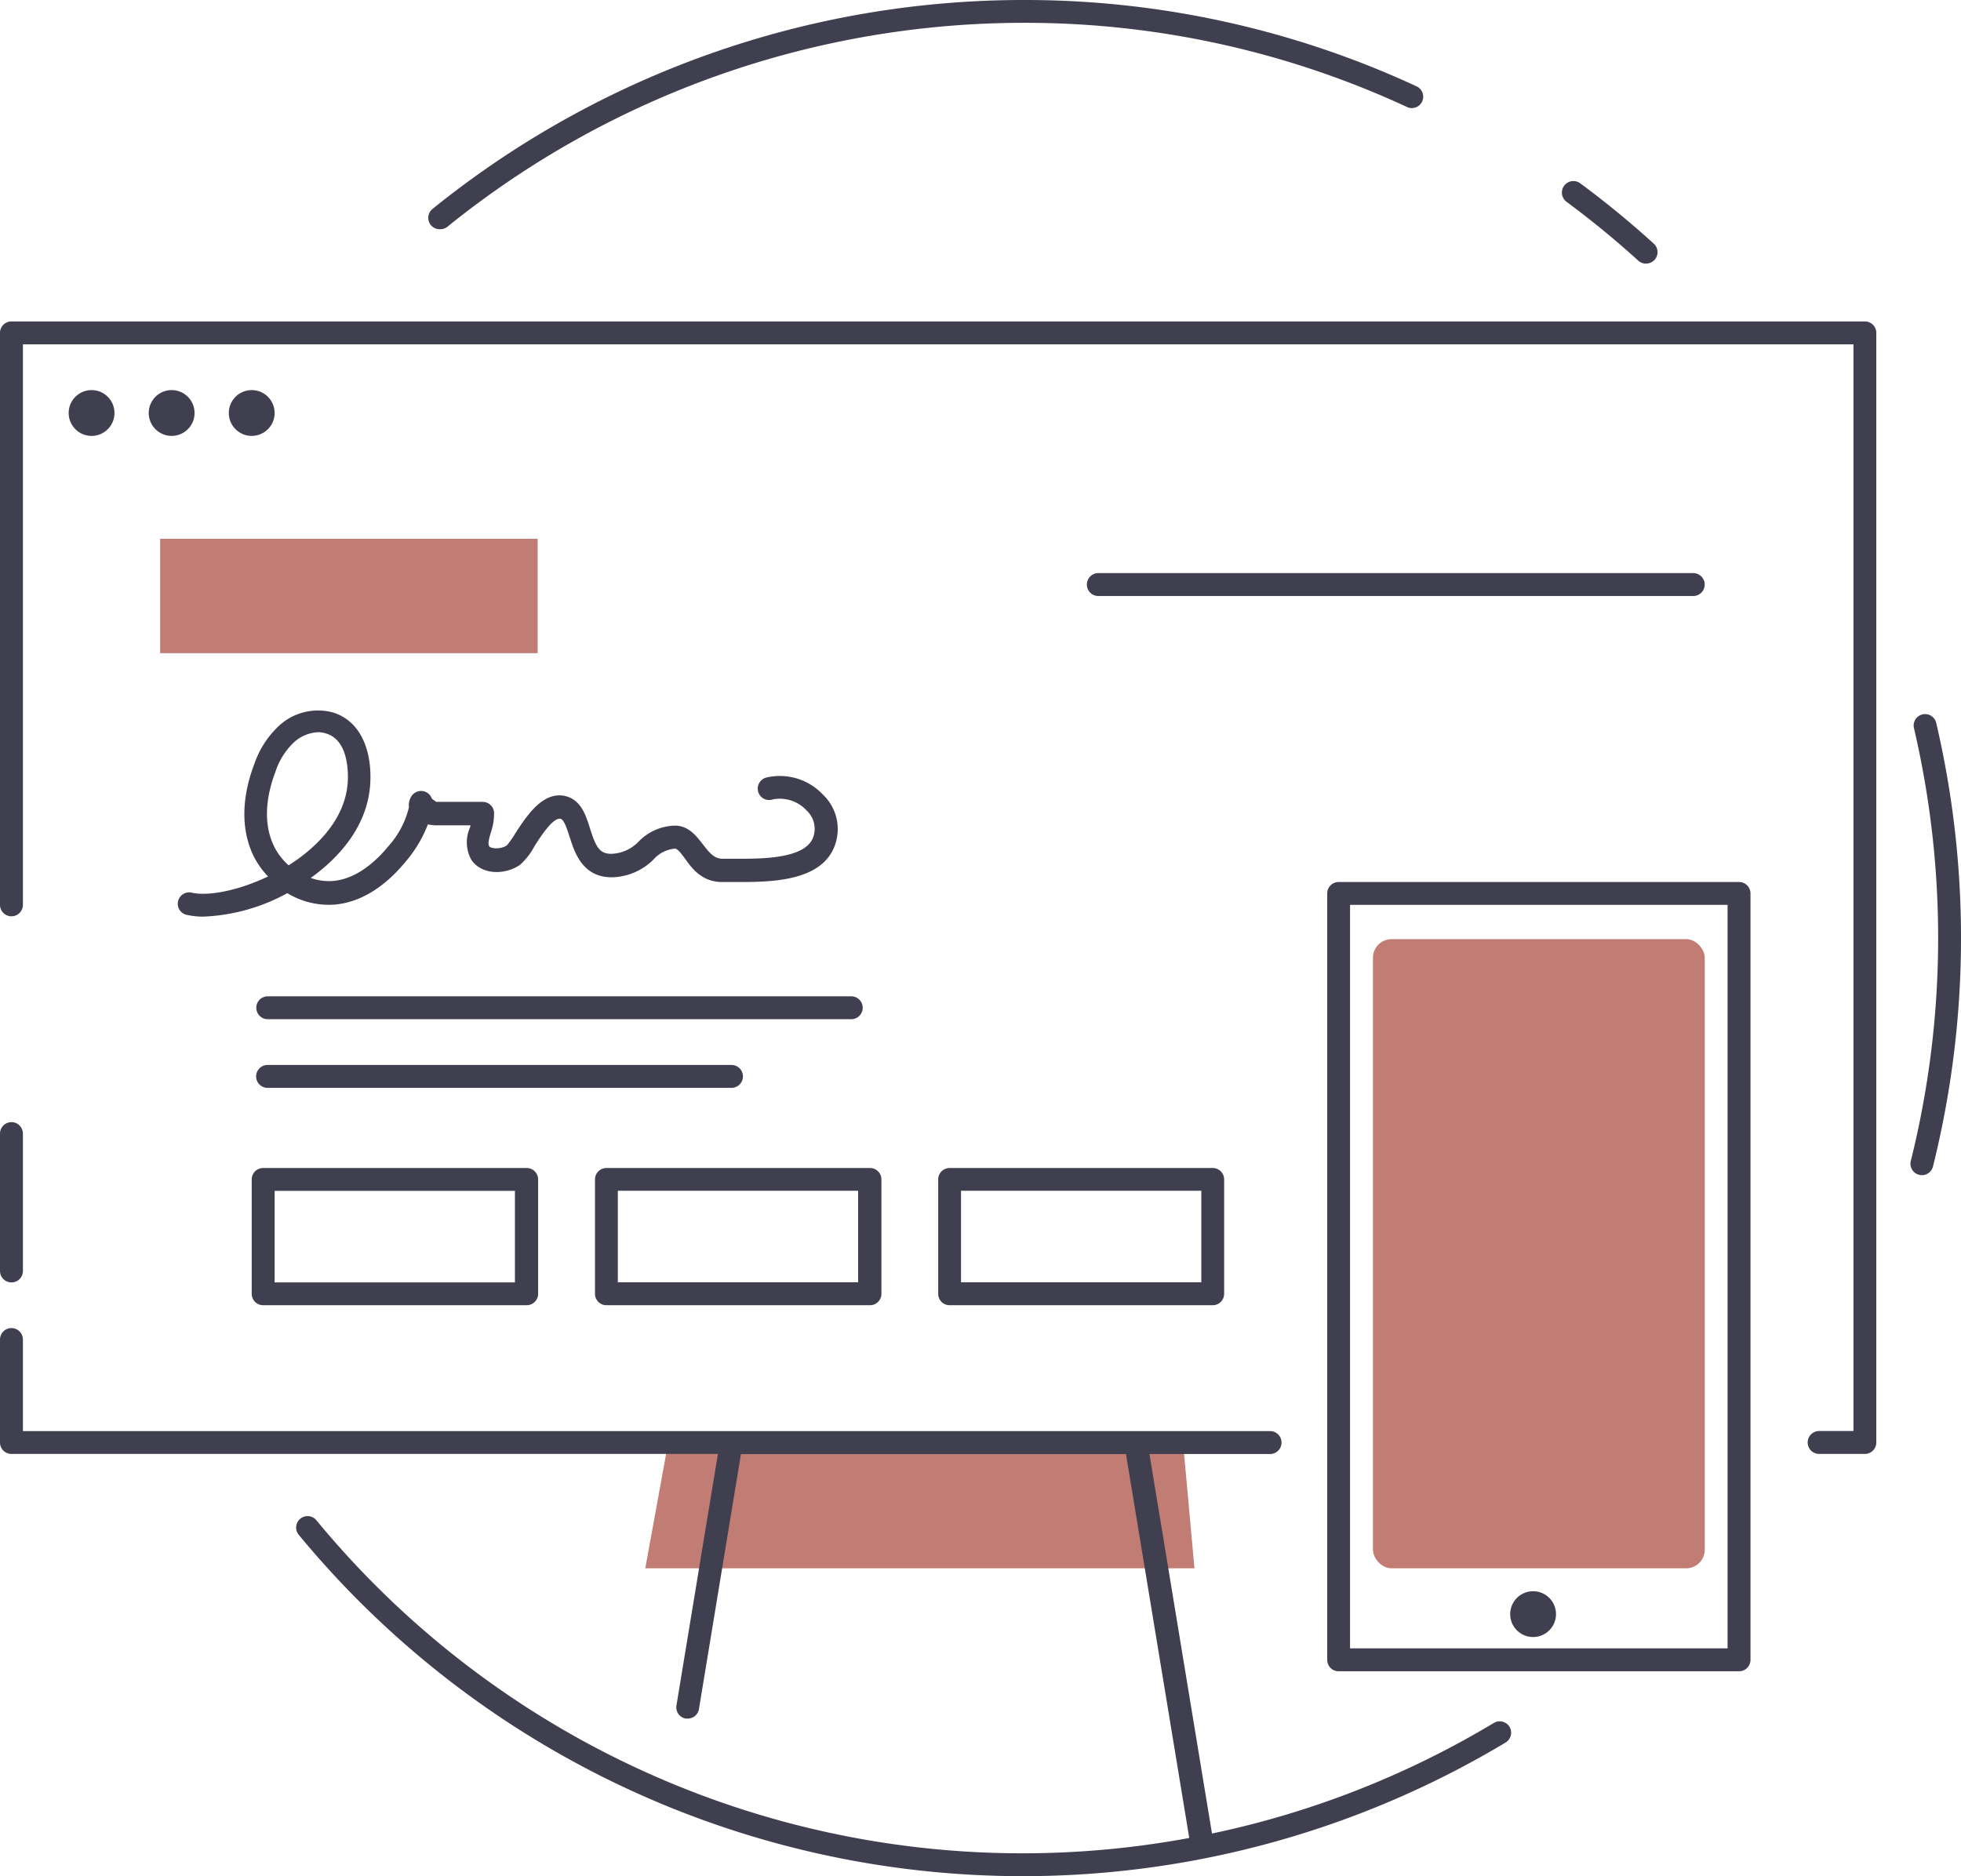 <svg xmlns="http://www.w3.org/2000/svg" viewBox="0 0 211.36 202.24"><defs><style>.cls-1{fill:#c17c74;}.cls-2{fill:#3f3f4f;}</style></defs><title>portfolio</title><g id="Layer_2" data-name="Layer 2"><g id="Layer_1-2" data-name="Layer 1"><polygon class="cls-1" points="128.74 169.06 69.55 169.06 72.02 155.5 127.51 155.5 128.74 169.06"/><path class="cls-2" d="M207.15,126.68a1.23,1.23,0,0,1-1.2-1.53,99.48,99.48,0,0,0,.34-46.66,1.23,1.23,0,0,1,2.4-.56,101.94,101.94,0,0,1-.35,47.82A1.23,1.23,0,0,1,207.15,126.68Z"/><path class="cls-2" d="M177.41,28.42a1.23,1.23,0,0,1-.83-.32,99.06,99.06,0,0,0-7.73-6.34,1.23,1.23,0,0,1,1.47-2,101.44,101.44,0,0,1,7.92,6.5,1.23,1.23,0,0,1-.83,2.15Z"/><path class="cls-2" d="M47.4,24.71a1.23,1.23,0,0,1-.78-2.19A101.35,101.35,0,0,1,110.24,0a100.28,100.28,0,0,1,42.51,9.34,1.23,1.23,0,0,1-1,2.24,97.82,97.82,0,0,0-41.48-9.12,98.87,98.87,0,0,0-62.07,22A1.23,1.23,0,0,1,47.4,24.71Z"/><path class="cls-2" d="M201,156.73h-4.93a1.23,1.23,0,0,1,0-2.47h3.7V37.12H2.47V97.54a1.23,1.23,0,0,1-2.47,0V35.88a1.23,1.23,0,0,1,1.23-1.23H201a1.23,1.23,0,0,1,1.23,1.23V155.5A1.23,1.23,0,0,1,201,156.73Z"/><path class="cls-2" d="M1.23,138.24A1.23,1.23,0,0,1,0,137V122.2a1.23,1.23,0,1,1,2.47,0V137A1.23,1.23,0,0,1,1.23,138.24Z"/><path class="cls-2" d="M187.44,180.16H144.28a1.23,1.23,0,0,1-1.23-1.23V96.31a1.23,1.23,0,0,1,1.23-1.23h43.16a1.23,1.23,0,0,1,1.23,1.23v82.62A1.23,1.23,0,0,1,187.44,180.16Zm-41.93-2.47h40.69V97.54H145.51Z"/><path class="cls-2" d="M162.7,186.15a1.24,1.24,0,0,0-1.69-.42,98.17,98.17,0,0,1-30.38,11.92l-6.74-40.91h13a1.23,1.23,0,1,0,0-2.47H2.47V144.4a1.23,1.23,0,0,0-2.47,0v11.1a1.23,1.23,0,0,0,1.23,1.23H77.38l-4.47,27.11a1.23,1.23,0,0,0,1,1.42l.2,0a1.23,1.23,0,0,0,1.22-1l4.53-27.51h41.5l6.82,41.38a98.6,98.6,0,0,1-94.08-34.25,1.23,1.23,0,1,0-1.9,1.57,101.16,101.16,0,0,0,130.06,22.4A1.24,1.24,0,0,0,162.7,186.15Z"/><rect class="cls-1" x="147.98" y="101.24" width="35.76" height="67.82" rx="2" ry="2"/><circle class="cls-2" cx="165.24" cy="174" r="2.47"/><circle class="cls-2" cx="9.87" cy="44.52" r="2.47"/><circle class="cls-2" cx="18.5" cy="44.52" r="2.47"/><circle class="cls-2" cx="27.13" cy="44.52" r="2.47"/><rect class="cls-1" x="17.26" y="58.08" width="40.69" height="12.33"/><ellipse class="cls-2" cx="150.44" cy="63.01" rx="32.06"/><path class="cls-2" d="M182.51,64.25H118.38a1.23,1.23,0,1,1,0-2.47h64.12a1.23,1.23,0,0,1,0,2.47Z"/><path class="cls-2" d="M91.75,108.64h0Z"/><path class="cls-2" d="M91.75,109.87H28.86a1.23,1.23,0,1,1,0-2.47H91.75a1.23,1.23,0,1,1,0,2.47Z"/><path class="cls-2" d="M30.09,116h0Z"/><path class="cls-2" d="M78.84,117.27h-50a1.23,1.23,0,0,1,0-2.47h50a1.23,1.23,0,0,1,0,2.47Z"/><path class="cls-2" d="M21.9,98.81A7.91,7.91,0,0,1,20,98.59a1.23,1.23,0,0,1,.59-2.38c1.73.43,5-.15,8.3-1.73A9,9,0,0,1,27.2,92c-1.54-3.49-.73-7.17.21-9.64a10.09,10.09,0,0,1,2.8-4.25,6.21,6.21,0,0,1,5.6-1.33c3.4,1,4.33,4.74,4.08,7.92-.38,4.69-3.69,8-6.4,9.94l0,0a5.82,5.82,0,0,0,2.34.33c2.6-.19,4.73-2.16,6.05-3.77A9.61,9.61,0,0,0,44.08,87a1.72,1.72,0,0,1,.27-1.17,1.23,1.23,0,0,1,2.2.27l.47.34h5a1.23,1.23,0,0,1,1.23,1.14,6.21,6.21,0,0,1-.35,2.17c-.22.76-.34,1.24-.16,1.49s1.25.34,1.9-.12a10.4,10.4,0,0,0,.91-1.3c1.25-1.93,3-4.58,5.41-4,1.65.42,2.17,2,2.63,3.48.62,1.95,1,2.74,2.29,2.74a4.25,4.25,0,0,0,3-1.37A5.65,5.65,0,0,1,72.74,89c1.48,0,2.31,1.12,3,2s1.22,1.57,2.13,1.57h1.31c2.68,0,7.63.09,8.48-2.35a2.69,2.69,0,0,0-.72-2.85,3.93,3.93,0,0,0-3.63-1.2,1.23,1.23,0,1,1-.72-2.35,6.37,6.37,0,0,1,6.12,1.85A5.12,5.12,0,0,1,90,91.08c-1.43,4.1-7.32,4-10.83,4H77.82c-2.15,0-3.24-1.46-4-2.54-.39-.52-.79-1.06-1.07-1.06a3.46,3.46,0,0,0-2.3,1.16,6.54,6.54,0,0,1-4.51,1.93c-3.16,0-4-2.65-4.56-4.4-.26-.8-.58-1.8-.95-1.9-.79-.22-2.17,1.92-2.82,2.94a7.22,7.22,0,0,1-1.54,2c-1.53,1.08-4,1.17-5.21-.43a3.87,3.87,0,0,1-.21-3.55l.07-.26H47a4,4,0,0,1-.88-.11,13.69,13.69,0,0,1-2.38,4c-2.34,2.85-5,4.46-7.77,4.66a8.59,8.59,0,0,1-5-1.24A20.46,20.46,0,0,1,21.9,98.81ZM34.35,78.93a4.15,4.15,0,0,0-2.57,1,7.58,7.58,0,0,0-2.09,3.26c-.78,2.05-1.47,5.07-.26,7.81a6.69,6.69,0,0,0,1.68,2.28q.48-.31.95-.64c2.3-1.65,5.1-4.41,5.41-8.18.06-.77.24-4.63-2.33-5.39A2.81,2.81,0,0,0,34.35,78.93Z"/><path class="cls-2" d="M130.71,140.7H102.35a1.23,1.23,0,0,1-1.23-1.23V127.14a1.23,1.23,0,0,1,1.23-1.23h28.36a1.23,1.23,0,0,1,1.23,1.23v12.33A1.23,1.23,0,0,1,130.71,140.7Zm-27.13-2.47h25.9v-9.87h-25.9Z"/><path class="cls-2" d="M93.72,140.7H65.36a1.23,1.23,0,0,1-1.23-1.23V127.14a1.23,1.23,0,0,1,1.23-1.23H93.72A1.23,1.23,0,0,1,95,127.14v12.33A1.23,1.23,0,0,1,93.72,140.7Zm-27.13-2.47h25.9v-9.87H66.59Z"/><path class="cls-2" d="M56.72,140.7H28.36a1.23,1.23,0,0,1-1.23-1.23V127.14a1.23,1.23,0,0,1,1.23-1.23H56.72A1.23,1.23,0,0,1,58,127.14v12.33A1.23,1.23,0,0,1,56.72,140.7ZM29.6,138.24h25.9v-9.87H29.6Z"/></g></g></svg>